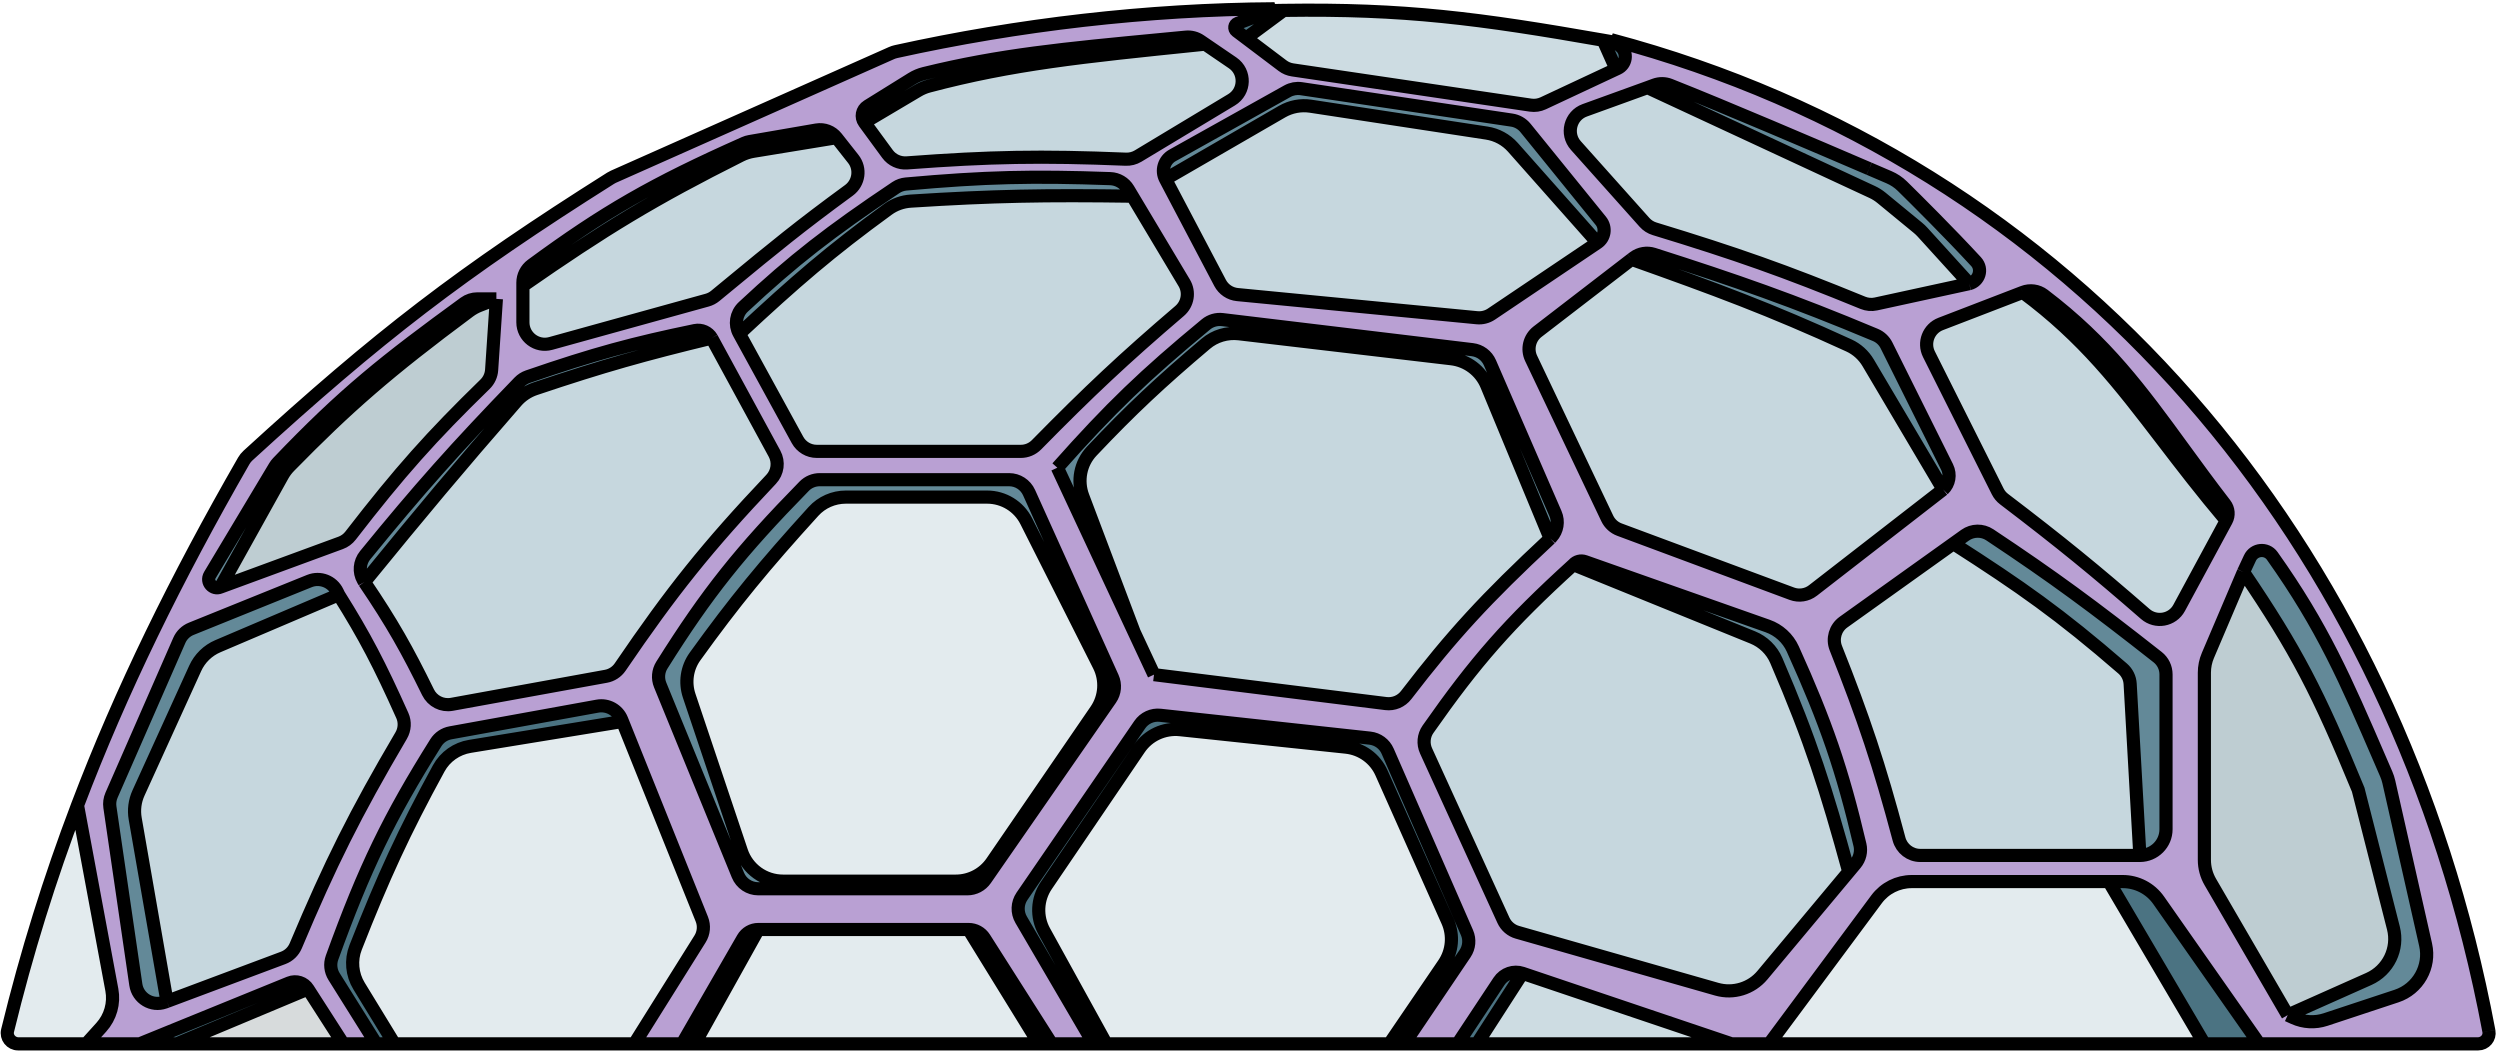 <svg width="570" height="240" viewBox="0 0 570 240" fill="none" xmlns="http://www.w3.org/2000/svg">
<path d="M233.017 204.344C231.921 205.94 231.846 208.025 232.823 209.697L249.37 238H252.222L238.073 212.331C236.256 209.035 236.443 204.998 238.558 201.885L259.747 170.69C261.818 167.64 265.4 165.978 269.066 166.364L306.892 170.347C310.443 170.721 313.525 172.96 314.979 176.221L330.064 210.062C331.475 213.227 331.146 216.897 329.196 219.762L316.778 238H320.148L334.03 217.434C334.988 216.014 335.153 214.203 334.467 212.634L316.382 171.262C315.665 169.621 314.124 168.489 312.343 168.294L264.528 163.082C262.698 162.882 260.906 163.705 259.864 165.223L233.017 204.344Z" fill="#4B7382"/>
<path d="M408.758 147.974C407.645 145.515 405.564 143.627 403.019 142.729L361.368 128.043C360.43 127.712 359.386 127.987 358.733 128.736L399.608 145.336C402.021 146.316 403.961 148.197 404.99 150.589C412.888 168.945 416.39 180.042 421.519 198.764L423.039 196.944C424.041 195.744 424.425 194.139 424.067 192.617C420.046 175.524 416.368 164.782 408.758 147.974Z" fill="#4B7382"/>
<path d="M493.852 153.757C493.852 152.227 493.148 150.777 491.945 149.831C477.284 138.293 468.217 131.592 453.679 121.939C451.957 120.795 449.706 120.838 448.024 122.04L445.37 123.936C460.785 133.824 469.575 139.964 483.967 152.436C484.984 153.316 485.598 154.574 485.674 155.917L487.889 195.039C491.182 195.039 493.852 192.37 493.852 189.076V153.757Z" fill="#4B7382"/>
<path d="M430.122 78.743C429.589 77.673 428.69 76.829 427.588 76.367C408.717 68.451 395.787 63.966 377.041 57.972C375.507 57.482 373.827 57.762 372.535 58.724L372 59.123C390.964 65.876 403.557 70.501 421.555 78.763C423.388 79.605 424.92 80.994 425.948 82.73L443.037 111.602C444.425 110.273 444.787 108.196 443.931 106.475L430.122 78.743Z" fill="#4B7382"/>
<path d="M449 64.668C451.257 64.099 452.111 61.361 450.534 59.649C444.517 53.122 436.797 45.457 433.739 42.448C432.86 41.583 431.826 40.894 430.692 40.409C429.388 39.851 427.871 39.2 426.184 38.476L426.159 38.466C414.12 33.301 393.498 24.454 380.757 19.418C379.622 18.969 378.368 18.961 377.222 19.383L375.63 19.969L426.847 43.769C427.613 44.125 428.33 44.577 428.983 45.113L437.291 51.943C437.665 52.25 438.015 52.584 438.341 52.941L449 64.668Z" fill="#4B7382"/>
<path d="M507.593 118.707C508.246 117.501 508.12 116.022 507.282 114.937C503.759 110.377 500.633 106.087 497.656 102.002C488.213 89.041 480.275 78.147 465.963 67.283C464.613 66.259 462.824 66.029 461.242 66.638L461.198 66.655C475.108 76.973 483.2 87.539 492.977 100.303C497.302 105.951 501.958 112.029 507.593 118.707Z" fill="#4B7382"/>
<path d="M515.111 238L492.171 205.261C490.3 202.59 487.243 200.999 483.982 200.999H480.82L502.598 238H515.111Z" fill="#4B7382"/>
<path d="M241.074 106.636L258.588 144.133L246.887 113.158C245.549 109.617 246.32 105.614 248.919 102.862C257.873 93.384 264.623 87.076 274.929 78.365C277.027 76.592 279.773 75.777 282.501 76.098L330.916 81.792C334.513 82.215 337.6 84.55 338.986 87.896L353.44 122.776L353.749 122.437C355.074 120.982 355.421 118.884 354.637 117.079L339.698 82.695C338.99 81.066 337.472 79.935 335.709 79.723L278.713 72.87C277.359 72.707 275.993 73.106 274.942 73.975C260.956 85.537 253.259 92.915 241.074 106.636Z" fill="#4B7382"/>
<path d="M197.797 24.219C196.528 25.008 196.199 26.71 197.082 27.916L209.308 20.666C210.087 20.204 210.927 19.848 211.802 19.617C230.891 14.569 246.547 12.963 273.197 10.228L274.778 10.066L273.68 9.317C272.714 8.659 271.548 8.36 270.384 8.471C268.449 8.656 266.572 8.835 264.745 9.008C242.625 11.11 227.994 12.501 210.69 16.765C209.692 17.011 208.741 17.418 207.869 17.96L197.797 24.219Z" fill="#4B7382"/>
<path d="M257.242 43.154C256.375 41.704 254.828 40.788 253.14 40.728C235.419 40.093 224.637 40.335 206.565 41.956C205.736 42.03 204.928 42.316 204.236 42.779C189.218 52.839 180.95 59.264 169.473 69.973C167.814 71.521 167.426 74.002 168.516 75.992L168.57 76.091C181.517 64.039 189.241 57.353 202.455 47.725C203.968 46.623 205.774 45.976 207.641 45.857C226.598 44.65 238.179 44.451 258.185 44.732L257.242 43.154Z" fill="#4B7382"/>
<path d="M296.687 20.222C295.593 20.058 294.476 20.263 293.511 20.802L267.319 35.437C265.411 36.502 264.701 38.895 265.719 40.829L292.32 25.445C294.289 24.307 296.587 23.873 298.835 24.217L338.972 30.342C341.282 30.695 343.396 31.846 344.946 33.594L364.222 55.34C365.894 54.215 366.241 51.898 364.971 50.333L347.817 29.177C347.029 28.206 345.907 27.566 344.671 27.381L296.687 20.222Z" fill="#4B7382"/>
<path fill-rule="evenodd" clip-rule="evenodd" d="M150.906 151.651C150.055 153.007 149.914 154.695 150.52 156.176L168.248 199.534C169.016 201.413 170.845 202.641 172.876 202.641H220.568C222.208 202.641 223.743 201.838 224.677 200.491L253.201 159.372C254.202 157.929 254.373 156.066 253.65 154.465L234.625 112.311C233.816 110.519 232.033 109.367 230.067 109.367H186.907C185.568 109.367 184.285 109.903 183.349 110.86C168.851 125.672 161.242 135.177 150.906 151.651ZM250.597 151.766C252.239 155.022 251.978 158.915 249.915 161.923L226.164 196.558C224.3 199.277 221.215 200.902 217.917 200.902H178.524C174.228 200.902 170.412 198.159 169.044 194.086L157.134 158.627C156.119 155.604 156.602 152.272 158.464 149.684C167.47 137.169 174.31 128.886 185.476 116.593C187.36 114.518 190.04 113.34 192.844 113.34H225.065C228.841 113.34 232.294 115.466 233.994 118.838L250.597 151.766Z" fill="#4B7382"/>
<path d="M162.259 77.084C161.485 75.749 159.941 75.056 158.429 75.369C144.428 78.267 135.522 80.647 120.351 85.882C119.611 86.138 118.934 86.571 118.39 87.133C103.742 102.282 95.546 111.516 83.264 126.584C81.965 128.178 81.778 130.409 82.791 132.198L83.081 132.709C96.467 116.298 104.315 106.899 117.71 91.531C118.867 90.203 120.364 89.199 122.034 88.638C137.68 83.376 146.858 80.825 162.259 77.084Z" fill="#4B7382"/>
<path d="M190.725 31.392C189.639 30.016 187.887 29.344 186.159 29.643L170.905 32.281C170.501 32.35 170.101 32.472 169.726 32.639C148.761 41.95 137.691 48.351 121.247 60.44C119.973 61.376 119.222 62.869 119.222 64.45V65.165C137.882 52.194 148.939 45.441 168.937 35.415C169.834 34.965 170.8 34.653 171.79 34.491L190.725 31.392Z" fill="#4B7382"/>
<path d="M43.593 143.369C42.382 143.859 41.41 144.803 40.886 146L25.426 181.312C25.051 182.169 24.924 183.114 25.059 184.04L30.968 224.5C31.425 227.627 34.632 229.552 37.606 228.483L38.074 228.315L30.826 186.66C30.481 184.677 30.742 182.636 31.575 180.805L44.503 152.387C45.537 150.112 47.386 148.307 49.685 147.328L77.222 135.593L76.918 134.958C75.777 132.577 72.983 131.494 70.535 132.483L43.593 143.369Z" fill="#4B7382"/>
<path d="M102.712 167.084C101.337 167.333 100.128 168.147 99.385 169.33C88.712 186.338 83.141 197.779 75.709 218.335C75.188 219.774 75.363 221.374 76.175 222.67L85.778 238H89.926L81.869 224.825C80.247 222.172 79.949 218.909 81.084 216.015C87.413 199.871 92.13 189.655 100.031 175.192C101.496 172.511 104.129 170.665 107.145 170.172L141.917 164.495L141.742 164.059C140.857 161.856 138.545 160.579 136.209 161.003L102.712 167.084Z" fill="#4B7382"/>
<path d="M172.889 211.926C171.445 211.926 170.111 212.697 169.39 213.947L155.519 238H158.37L172.889 211.926Z" fill="#B0B8BB" fill-opacity="0.5"/>
<path d="M239.778 238L224.438 213.895C223.658 212.669 222.305 211.926 220.852 211.926L236.926 238H239.778Z" fill="#B0B8BB" fill-opacity="0.5"/>
<path d="M521.593 231.447L522.958 232.066C525.247 233.105 527.844 233.243 530.231 232.454L546.426 227.095C551.311 225.478 554.173 220.418 553.039 215.398L544.653 178.279C544.516 177.672 544.322 177.079 544.075 176.508C543.605 175.42 543.144 174.355 542.693 173.31C534.786 155.007 529.56 142.911 518.073 126.749C516.757 124.898 513.947 125.178 512.987 127.236L511.5 130.425C523.611 148.293 528.559 157.918 537.667 180.044L545.699 211.607C546.9 216.327 544.527 221.225 540.079 223.207L521.593 231.447Z" fill="#4B7382"/>
<path d="M503.398 149.447C502.87 150.686 502.598 152.019 502.598 153.366V196.069C502.598 197.834 503.065 199.568 503.952 201.094L521.593 231.447L540.079 223.207C544.527 221.225 546.9 216.327 545.699 211.607L537.667 180.044C528.559 157.918 523.611 148.293 511.5 130.425L503.398 149.447Z" fill="#B0B8BB" fill-opacity="0.5"/>
<path d="M40.336 238H78.259L70.222 225.487L40.336 238Z" fill="#B0B8BB" fill-opacity="0.5"/>
<path d="M70.222 225.487C69.323 224.052 67.522 223.47 65.953 224.109L31.852 238H40.336L70.222 225.487Z" fill="#4B7382"/>
<path d="M336.741 238H394.815L347.111 221.906L336.741 238Z" fill="#90B2BF" fill-opacity="0.45"/>
<path d="M347.111 221.906C345.124 221.236 342.935 221.986 341.777 223.735L332.333 238H336.741L347.111 221.906Z" fill="#4B7382"/>
<path fill-rule="evenodd" clip-rule="evenodd" d="M89.926 238H144.63L159.612 214.082C160.461 212.727 160.611 211.048 160.015 209.565L141.917 164.495L107.145 170.172C104.129 170.665 101.496 172.511 100.031 175.192C92.13 189.655 87.413 199.871 81.084 216.015C79.949 218.909 80.247 222.172 81.869 224.825L89.926 238ZM158.37 238H236.926L220.852 211.926H172.889L158.37 238ZM252.222 238H316.778L329.196 219.762C331.146 216.897 331.475 213.227 330.064 210.062L314.979 176.221C313.525 172.96 310.443 170.721 306.892 170.347L269.066 166.364C265.4 165.978 261.818 167.64 259.747 170.69L238.558 201.885C236.443 204.998 236.256 209.035 238.073 212.331L252.222 238ZM403.37 238H502.598L480.82 200.999H435.881C432.717 200.999 429.74 202.497 427.853 205.037L403.37 238ZM4.245 238H19.667L23.085 234.222C25.179 231.909 26.072 228.75 25.501 225.682L17.667 183.616C11.339 200.275 6.054 217.217 1.727 234.97C1.349 236.521 2.582 238 4.245 238ZM91.465 167.713C92.285 166.318 92.389 164.609 91.728 163.133C86.542 151.56 83.194 145.105 77.222 135.593L49.685 147.328C47.386 148.307 45.537 150.112 44.503 152.387L31.575 180.805C30.742 182.636 30.481 184.677 30.826 186.66L38.074 228.315L64.567 218.396C65.86 217.912 66.894 216.914 67.43 215.642C75.352 196.832 80.911 185.657 91.465 167.713ZM258.588 144.133L263.111 153.818L315.995 160.414C317.764 160.635 319.517 159.892 320.603 158.479C331.132 144.785 338.61 136.587 353.44 122.776L338.986 87.896C337.6 84.55 334.513 82.215 330.916 81.792L282.501 76.098C279.773 75.777 277.027 76.592 274.929 78.365C264.623 87.076 257.873 93.384 248.919 102.862C246.32 105.614 245.549 109.617 246.887 113.158L258.588 144.133ZM421.555 78.763C423.388 79.605 424.92 80.994 425.948 82.73L443.037 111.602L413.347 134.632C411.98 135.693 410.162 135.971 408.54 135.368L369.235 120.752C368.015 120.299 367.021 119.388 366.462 118.214L349.105 81.725C348.093 79.597 348.704 77.052 350.571 75.615L372 59.123C390.964 65.876 403.557 70.501 421.555 78.763ZM119.222 73.492C119.222 76.797 122.372 79.193 125.557 78.311L161.236 68.429C161.911 68.242 162.539 67.915 163.079 67.47C164.111 66.621 165.096 65.808 166.043 65.028C176.525 56.388 182.28 51.644 193.549 43.403C195.846 41.723 196.308 38.469 194.545 36.235L190.725 31.392L171.79 34.491C170.8 34.653 169.834 34.965 168.937 35.415C148.939 45.441 137.882 52.194 119.222 65.165V73.492ZM202.354 35.108C203.378 36.504 205.056 37.269 206.782 37.14C225.722 35.724 237.393 35.502 256.677 36.296C257.658 36.336 258.634 36.09 259.475 35.584L280.799 22.75C283.923 20.87 284.05 16.388 281.038 14.335L274.778 10.066L273.197 10.228C246.547 12.963 230.891 14.569 211.802 19.617C210.927 19.848 210.087 20.204 209.308 20.666L197.082 27.916L202.354 35.108ZM97.594 157.843C98.584 159.862 100.791 160.989 103.003 160.587L138.154 154.194C139.477 153.953 140.647 153.189 141.403 152.077C153.136 134.843 161.183 124.74 175.811 109.285C177.307 107.706 177.628 105.339 176.589 103.428L162.259 77.084C146.858 80.825 137.68 83.376 122.034 88.638C120.364 89.199 118.867 90.203 117.71 91.531C104.315 106.899 96.467 116.298 83.081 132.709C89.451 142.099 92.858 148.189 97.594 157.843ZM181.836 100.313C182.714 101.915 184.395 102.911 186.222 102.911H232.751C234.095 102.911 235.383 102.367 236.326 101.409C248.387 89.144 256.215 81.787 268.952 70.897C270.811 69.307 271.264 66.605 270.009 64.506L258.185 44.732C238.179 44.451 226.598 44.65 207.641 45.857C205.774 45.976 203.968 46.623 202.455 47.725C189.241 57.353 181.517 64.039 168.57 76.091L181.836 100.313ZM336.771 72.443C337.925 72.554 339.082 72.261 340.043 71.614L364.222 55.34L344.946 33.594C343.396 31.846 341.282 30.695 338.972 30.342L298.835 24.217C296.587 23.873 294.289 24.307 292.32 25.445L265.719 40.829L278.187 64.515C278.972 66.006 280.454 67.001 282.131 67.163L336.771 72.443ZM361.323 25.15C357.995 26.355 356.939 30.543 359.297 33.183L374.955 50.709C375.566 51.393 376.358 51.897 377.236 52.165C395.918 57.861 406.799 61.69 424.739 69.041C425.679 69.426 426.717 69.519 427.709 69.303L449 64.668L438.341 52.941C438.015 52.584 437.665 52.25 437.291 51.943L428.983 45.113C428.33 44.577 427.613 44.125 426.847 43.769L375.63 19.969L361.323 25.15ZM489.124 139.991C491.547 142.102 495.31 141.434 496.839 138.607L507.593 118.707C501.958 112.029 497.302 105.951 492.977 100.303C483.2 87.539 475.108 76.973 461.198 66.655L442.476 73.863C439.72 74.924 438.479 78.13 439.802 80.77L455.48 112.053C455.822 112.737 456.321 113.335 456.929 113.798C469.832 123.622 477.748 130.077 489.124 139.991ZM420.315 141.844C418.435 143.187 417.723 145.643 418.578 147.789C424.925 163.733 428.467 174.353 432.979 191.303C433.565 193.502 435.551 195.039 437.827 195.039H487.889L485.674 155.917C485.598 154.574 484.984 153.316 483.967 152.436C469.575 139.964 460.785 133.824 445.37 123.936L420.315 141.844ZM325.588 166.271C324.577 167.714 324.41 169.59 325.142 171.193L342.783 209.828C343.391 211.159 344.551 212.157 345.959 212.559L391.415 225.537C395.216 226.622 399.301 225.366 401.835 222.331L421.519 198.764C416.39 180.042 412.888 168.945 404.99 150.589C403.961 148.197 402.021 146.316 399.608 145.336L358.733 128.736C343.908 142.212 336.395 150.844 325.588 166.271Z" fill="#90B2BF" fill-opacity="0.25"/>
<path d="M77.681 123.772C78.567 123.447 79.345 122.873 79.922 122.126C91.214 107.515 98.348 99.534 110.581 87.615C111.468 86.751 112.009 85.589 112.091 84.353L113.176 68.145L109.321 69.646C108.493 69.969 107.706 70.404 106.993 70.934C88.564 84.624 79.339 92.676 65.972 106.327C65.353 106.959 64.819 107.676 64.389 108.449L50.259 133.855L77.681 123.772Z" fill="#B0B8BB" fill-opacity="0.5"/>
<path d="M113.176 68.145H108.839C107.782 68.145 106.748 68.484 105.894 69.106C87.846 82.255 78.446 89.663 63.35 105.485C63.095 105.752 62.867 106.05 62.678 106.367L47.858 131.105C46.902 132.701 48.549 134.587 50.259 133.855L64.389 108.449C64.819 107.676 65.353 106.959 65.972 106.327C79.339 92.676 88.564 84.624 106.993 70.934C107.706 70.404 108.493 69.969 109.321 69.646L113.176 68.145Z" fill="#4B7382"/>
<path d="M284.111 8.702L292.667 2.366C291.729 2.379 290.778 2.396 289.815 2.416L282.174 5.323C281.438 5.603 281.299 6.583 281.927 7.056L284.111 8.702Z" fill="#4B7382"/>
<path d="M292.426 14.98C293.094 15.484 293.879 15.813 294.707 15.935L348.992 23.971C349.964 24.115 350.956 23.969 351.845 23.553L368.467 15.769L365.519 9.172C337.212 4.21 320.216 1.965 292.667 2.366L284.111 8.702L292.426 14.98Z" fill="#90B2BF" fill-opacity="0.45"/>
<path fill-rule="evenodd" clip-rule="evenodd" d="M76.175 222.67C75.363 221.374 75.188 219.774 75.709 218.335C83.141 197.779 88.712 186.338 99.385 169.33C100.128 168.147 101.337 167.333 102.712 167.084L136.209 161.003C138.545 160.579 140.857 161.856 141.742 164.059L141.917 164.495L160.015 209.565C160.611 211.048 160.461 212.727 159.612 214.082L144.63 238H155.519L169.39 213.947C170.111 212.697 171.445 211.926 172.889 211.926H220.852C222.305 211.926 223.658 212.669 224.438 213.895L239.778 238H249.37L232.823 209.697C231.846 208.025 231.921 205.94 233.017 204.344L259.864 165.223C260.906 163.705 262.698 162.882 264.528 163.082L312.343 168.294C314.124 168.489 315.665 169.621 316.382 171.262L334.467 212.634C335.153 214.203 334.988 216.014 334.03 217.434L320.148 238H332.333L341.777 223.735C342.935 221.986 345.124 221.236 347.111 221.906L394.815 238H403.37L427.853 205.037C429.74 202.497 432.717 200.999 435.881 200.999H480.82H483.982C487.243 200.999 490.3 202.59 492.171 205.261L515.111 238H564.926C566.529 238 567.745 236.611 567.469 235.101L567.467 235.09C546.483 123.233 472.69 37.048 367.333 9.048L368.467 9.692L369.532 10.618C371.176 12.047 370.797 14.696 368.818 15.607L368.467 15.769L351.845 23.553C350.956 23.969 349.964 24.115 348.992 23.971L294.707 15.935C293.879 15.813 293.094 15.484 292.426 14.98L284.111 8.702L281.927 7.056C281.299 6.583 281.438 5.603 282.174 5.323L289.815 2.416L290.593 2C261.501 2.161 232.133 5.62 204.281 11.767C203.933 11.844 203.594 11.956 203.269 12.1L139.889 40.281C139.658 40.383 139.432 40.504 139.219 40.638L139.218 40.639C105.099 62.165 86.346 76.6 56.542 103.87C56.162 104.218 55.833 104.626 55.58 105.067C40.146 131.924 27.618 157.421 17.667 183.616L25.501 225.682C26.072 228.75 25.179 231.909 23.085 234.222L19.667 238H31.852L65.953 224.109C67.522 223.47 69.323 224.052 70.222 225.487L78.259 238H85.778L76.175 222.67ZM25.059 184.04C24.924 183.114 25.051 182.169 25.426 181.312L40.886 146C41.41 144.803 42.382 143.859 43.593 143.369L70.535 132.483C72.983 131.494 75.777 132.577 76.918 134.958L77.222 135.593C83.194 145.105 86.542 151.56 91.728 163.133C92.389 164.609 92.285 166.318 91.465 167.713C80.911 185.657 75.352 196.832 67.43 215.642C66.894 216.914 65.86 217.912 64.567 218.396L38.074 228.315L37.606 228.483C34.632 229.552 31.425 227.627 30.968 224.5L25.059 184.04ZM172.876 202.641C170.845 202.641 169.016 201.413 168.248 199.534L150.52 156.176C149.914 154.695 150.055 153.007 150.906 151.651C161.242 135.177 168.851 125.672 183.349 110.86C184.285 109.903 185.568 109.367 186.907 109.367H230.067C232.033 109.367 233.816 110.519 234.625 112.311L253.65 154.465C254.373 156.066 254.202 157.929 253.201 159.372L224.677 200.491C223.743 201.838 222.208 202.641 220.568 202.641H172.876ZM258.588 144.133L241.074 106.636C253.259 92.915 260.956 85.537 274.942 73.975C275.993 73.106 277.359 72.707 278.713 72.87L335.709 79.723C337.472 79.935 338.99 81.066 339.698 82.695L354.637 117.079C355.421 118.884 355.074 120.982 353.749 122.437L353.44 122.776C338.61 136.587 331.132 144.785 320.603 158.479C319.517 159.892 317.764 160.635 315.995 160.414L263.111 153.818L258.588 144.133ZM372.535 58.724C373.827 57.762 375.507 57.482 377.041 57.972C395.787 63.966 408.717 68.451 427.588 76.367C428.69 76.829 429.589 77.673 430.122 78.743L443.931 106.475C444.787 108.196 444.425 110.273 443.037 111.602L413.347 134.632C411.98 135.693 410.162 135.971 408.54 135.368L369.235 120.752C368.015 120.299 367.021 119.388 366.462 118.214L349.105 81.725C348.093 79.597 348.704 77.052 350.571 75.615L372 59.123L372.535 58.724ZM112.091 84.353C112.009 85.589 111.468 86.751 110.581 87.615C98.348 99.534 91.214 107.515 79.922 122.126C79.345 122.873 78.567 123.447 77.681 123.772L50.259 133.855C48.549 134.587 46.902 132.701 47.858 131.105L62.678 106.367C62.867 106.05 63.095 105.752 63.35 105.485C78.446 89.663 87.846 82.255 105.894 69.106C106.748 68.484 107.782 68.145 108.839 68.145H113.176L112.091 84.353ZM163.079 67.47C162.539 67.915 161.911 68.242 161.236 68.429L125.557 78.311C122.372 79.193 119.222 76.797 119.222 73.492V65.165V64.45C119.222 62.869 119.973 61.376 121.247 60.44C137.691 48.351 148.761 41.95 169.726 32.639C170.101 32.472 170.501 32.35 170.905 32.281L186.159 29.643C187.887 29.344 189.639 30.016 190.725 31.392L194.545 36.235C196.308 38.469 195.846 41.723 193.549 43.403C182.28 51.644 176.525 56.388 166.043 65.028C165.096 65.808 164.111 66.621 163.079 67.47ZM259.475 35.584C258.634 36.09 257.658 36.336 256.677 36.296C237.393 35.502 225.722 35.724 206.782 37.14C205.056 37.269 203.378 36.504 202.354 35.108L197.082 27.916C196.199 26.71 196.528 25.008 197.797 24.219L207.869 17.96C208.741 17.418 209.692 17.011 210.69 16.765C227.994 12.501 242.625 11.11 264.745 9.008C266.572 8.835 268.449 8.656 270.384 8.471C271.548 8.36 272.714 8.659 273.68 9.317L274.778 10.066L281.038 14.335C284.05 16.388 283.923 20.87 280.799 22.75L259.475 35.584ZM141.403 152.077C140.647 153.189 139.477 153.953 138.154 154.194L103.003 160.587C100.791 160.989 98.584 159.862 97.594 157.843C92.858 148.189 89.451 142.099 83.081 132.709L82.791 132.198C81.778 130.409 81.965 128.178 83.264 126.584C95.546 111.516 103.742 102.282 118.39 87.133C118.934 86.571 119.611 86.138 120.351 85.882C135.522 80.647 144.428 78.267 158.429 75.369C159.941 75.056 161.485 75.749 162.259 77.084L176.589 103.428C177.628 105.339 177.307 107.706 175.811 109.285C161.183 124.74 153.136 134.843 141.403 152.077ZM236.326 101.409C235.383 102.367 234.095 102.911 232.751 102.911H186.222C184.395 102.911 182.714 101.915 181.836 100.313L168.57 76.091L168.516 75.992C167.426 74.002 167.814 71.521 169.473 69.973C180.95 59.264 189.218 52.839 204.236 42.779C204.928 42.316 205.736 42.03 206.565 41.956C224.637 40.335 235.419 40.093 253.14 40.728C254.828 40.788 256.375 41.704 257.242 43.154L258.185 44.732L270.009 64.506C271.264 66.605 270.811 69.307 268.952 70.897C256.215 81.787 248.387 89.144 236.326 101.409ZM265.719 40.829C264.701 38.895 265.411 36.502 267.319 35.437L293.511 20.802C294.476 20.263 295.593 20.058 296.687 20.222L344.671 27.381C345.907 27.566 347.029 28.206 347.817 29.177L364.971 50.333C366.241 51.898 365.894 54.215 364.222 55.34L340.043 71.614C339.082 72.261 337.925 72.554 336.771 72.443L282.131 67.163C280.454 67.001 278.972 66.006 278.187 64.515L265.719 40.829ZM377.236 52.165C376.358 51.897 375.566 51.393 374.955 50.709L359.297 33.183C356.939 30.543 357.995 26.355 361.323 25.15L375.63 19.969L377.222 19.383C378.368 18.961 379.622 18.969 380.757 19.418C393.498 24.454 414.12 33.301 426.159 38.466L426.184 38.476C427.871 39.2 429.388 39.851 430.692 40.409C431.826 40.894 432.86 41.583 433.739 42.448C436.797 45.457 444.517 53.122 450.534 59.649C452.111 61.361 451.257 64.099 449 64.668L427.709 69.303C426.717 69.519 425.679 69.426 424.739 69.041C406.799 61.69 395.918 57.861 377.236 52.165ZM496.839 138.607C495.31 141.434 491.547 142.102 489.124 139.991C477.748 130.077 469.832 123.622 456.929 113.798C456.321 113.335 455.822 112.737 455.48 112.053L439.802 80.77C438.479 78.13 439.72 74.924 442.476 73.863L461.198 66.655L461.242 66.638C462.824 66.029 464.613 66.259 465.963 67.283C480.275 78.147 488.213 89.041 497.656 102.002C500.633 106.087 503.759 110.377 507.282 114.937C508.12 116.022 508.246 117.501 507.593 118.707L496.839 138.607ZM437.827 195.039C435.551 195.039 433.565 193.502 432.979 191.303C428.467 174.353 424.925 163.733 418.578 147.789C417.723 145.643 418.435 143.187 420.315 141.844L445.37 123.936L448.024 122.04C449.706 120.838 451.957 120.795 453.679 121.939C468.217 131.592 477.284 138.293 491.945 149.831C493.148 150.777 493.852 152.227 493.852 153.757V189.076C493.852 192.37 491.182 195.039 487.889 195.039H437.827ZM345.959 212.559C344.551 212.157 343.391 211.159 342.783 209.828L325.142 171.193C324.41 169.59 324.577 167.714 325.588 166.271C336.395 150.844 343.908 142.212 358.733 128.736C359.386 127.987 360.43 127.712 361.368 128.043L403.019 142.729C405.564 143.627 407.645 145.515 408.758 147.974C416.368 164.782 420.046 175.524 424.067 192.617C424.425 194.139 424.041 195.744 423.039 196.944L421.519 198.764L401.835 222.331C399.301 225.366 395.216 226.622 391.415 225.537L345.959 212.559ZM503.952 201.094C503.065 199.568 502.598 197.834 502.598 196.069V153.366C502.598 152.019 502.87 150.686 503.398 149.447L511.5 130.425L512.987 127.236C513.947 125.178 516.757 124.898 518.073 126.749C529.56 142.911 534.786 155.007 542.693 173.31C543.144 174.355 543.605 175.42 544.075 176.508C544.322 177.079 544.516 177.672 544.653 178.279L553.039 215.398C554.173 220.418 551.311 225.478 546.426 227.095L530.231 232.454C527.844 233.243 525.247 233.105 522.958 232.066L521.593 231.447L503.952 201.094Z" fill="#B9A0D3"/>
<path d="M368.467 9.692C367.47 9.516 366.488 9.342 365.519 9.172L368.467 15.769L368.818 15.607C370.797 14.696 371.176 12.047 369.532 10.618L368.467 9.692Z" fill="#4B7382"/>
<path fill-rule="evenodd" clip-rule="evenodd" d="M43.593 143.369C42.382 143.859 41.41 144.803 40.886 146L25.426 181.312C25.051 182.169 24.924 183.114 25.059 184.04L30.968 224.5C31.425 227.627 34.632 229.552 37.606 228.483L38.074 228.315L64.567 218.396C65.86 217.912 66.894 216.914 67.43 215.642C75.352 196.832 80.911 185.657 91.465 167.713C92.285 166.318 92.389 164.609 91.728 163.133C86.542 151.56 83.194 145.105 77.222 135.593L76.918 134.958C75.777 132.577 72.983 131.494 70.535 132.483L43.593 143.369ZM150.906 151.651C150.055 153.007 149.914 154.695 150.52 156.176L168.248 199.534C169.016 201.413 170.845 202.641 172.876 202.641H220.568C222.208 202.641 223.743 201.838 224.677 200.491L253.201 159.372C254.202 157.929 254.373 156.066 253.65 154.465L234.625 112.311C233.816 110.519 232.033 109.367 230.067 109.367H186.907C185.568 109.367 184.285 109.903 183.349 110.86C168.851 125.672 161.242 135.177 150.906 151.651ZM241.074 106.636L258.588 144.133L263.111 153.818L315.995 160.414C317.764 160.635 319.517 159.892 320.603 158.479C331.132 144.785 338.61 136.587 353.44 122.776L353.749 122.437C355.074 120.982 355.421 118.884 354.637 117.079L339.698 82.695C338.99 81.066 337.472 79.935 335.709 79.723L278.713 72.87C277.359 72.707 275.993 73.106 274.942 73.975C260.956 85.537 253.259 92.915 241.074 106.636ZM430.122 78.743C429.589 77.673 428.69 76.829 427.588 76.367C408.717 68.451 395.787 63.966 377.041 57.972C375.507 57.482 373.827 57.762 372.535 58.724L372 59.123L350.571 75.615C348.704 77.052 348.093 79.597 349.105 81.725L366.462 118.214C367.021 119.388 368.015 120.299 369.235 120.752L408.54 135.368C410.162 135.971 411.98 135.693 413.347 134.632L443.037 111.602C444.425 110.273 444.787 108.196 443.931 106.475L430.122 78.743ZM50.259 133.855L77.681 123.772C78.567 123.447 79.345 122.873 79.922 122.126C91.214 107.515 98.348 99.534 110.581 87.615C111.468 86.751 112.009 85.589 112.091 84.353L113.176 68.145H108.839C107.782 68.145 106.748 68.484 105.894 69.106C87.846 82.255 78.446 89.663 63.35 105.485C63.095 105.752 62.867 106.05 62.678 106.367L47.858 131.105C46.902 132.701 48.549 134.587 50.259 133.855ZM119.222 73.492C119.222 76.797 122.372 79.193 125.557 78.311L161.236 68.429C161.911 68.242 162.539 67.915 163.079 67.47C164.111 66.621 165.096 65.808 166.043 65.028C176.525 56.388 182.28 51.644 193.549 43.403C195.846 41.723 196.308 38.469 194.545 36.235L190.725 31.392C189.639 30.016 187.887 29.344 186.159 29.643L170.905 32.281C170.501 32.35 170.101 32.472 169.726 32.639C148.761 41.95 137.691 48.351 121.247 60.44C119.973 61.376 119.222 62.869 119.222 64.45V65.165V73.492ZM202.354 35.108C203.378 36.504 205.056 37.269 206.782 37.14C225.722 35.724 237.393 35.502 256.677 36.296C257.658 36.336 258.634 36.09 259.475 35.584L280.799 22.75C283.923 20.87 284.05 16.388 281.038 14.335L274.778 10.066L273.68 9.317C272.714 8.659 271.548 8.36 270.384 8.471C268.449 8.656 266.572 8.835 264.745 9.008C242.625 11.11 227.994 12.501 210.69 16.765C209.692 17.011 208.741 17.418 207.869 17.96L197.797 24.219C196.528 25.008 196.199 26.71 197.082 27.916L202.354 35.108ZM97.594 157.843C98.584 159.862 100.791 160.989 103.003 160.587L138.154 154.194C139.477 153.953 140.647 153.189 141.403 152.077C153.136 134.843 161.183 124.74 175.811 109.285C177.307 107.706 177.628 105.339 176.589 103.428L162.259 77.084C161.485 75.749 159.941 75.056 158.429 75.369C144.428 78.267 135.522 80.647 120.351 85.882C119.611 86.138 118.934 86.571 118.39 87.133C103.742 102.282 95.546 111.516 83.264 126.584C81.965 128.178 81.778 130.409 82.791 132.198L83.081 132.709C89.451 142.099 92.858 148.189 97.594 157.843ZM181.836 100.313C182.714 101.915 184.395 102.911 186.222 102.911H232.751C234.095 102.911 235.383 102.367 236.326 101.409C248.387 89.144 256.215 81.787 268.952 70.897C270.811 69.307 271.264 66.605 270.009 64.506L258.185 44.732L257.242 43.154C256.375 41.704 254.828 40.788 253.14 40.728C235.419 40.093 224.637 40.335 206.565 41.956C205.736 42.03 204.928 42.316 204.236 42.779C189.218 52.839 180.95 59.264 169.473 69.973C167.814 71.521 167.426 74.002 168.516 75.992L168.57 76.091L181.836 100.313ZM296.687 20.222C295.593 20.058 294.476 20.263 293.511 20.802L267.319 35.437C265.411 36.502 264.701 38.895 265.719 40.829L278.187 64.515C278.972 66.006 280.454 67.001 282.131 67.163L336.771 72.443C337.925 72.554 339.082 72.261 340.043 71.614L364.222 55.34C365.894 54.215 366.241 51.898 364.971 50.333L347.817 29.177C347.029 28.206 345.907 27.566 344.671 27.381L296.687 20.222ZM361.323 25.15C357.995 26.355 356.939 30.543 359.297 33.183L374.955 50.709C375.566 51.393 376.358 51.897 377.236 52.165C395.918 57.861 406.799 61.69 424.739 69.041C425.679 69.426 426.717 69.519 427.709 69.303L449 64.668C451.257 64.099 452.111 61.361 450.534 59.649C444.517 53.122 436.797 45.457 433.739 42.448C432.86 41.583 431.826 40.894 430.692 40.409C429.388 39.851 427.871 39.2 426.184 38.476L426.159 38.466C414.12 33.301 393.498 24.454 380.757 19.418C379.622 18.969 378.368 18.961 377.222 19.383L375.63 19.969L361.323 25.15ZM497.656 102.002C488.213 89.041 480.275 78.147 465.963 67.283C464.613 66.259 462.824 66.029 461.242 66.638L461.198 66.655L442.476 73.863C439.72 74.924 438.479 78.13 439.802 80.77L455.48 112.053C455.822 112.737 456.321 113.335 456.929 113.798C469.832 123.622 477.748 130.077 489.124 139.991C491.547 142.102 495.31 141.434 496.839 138.607L507.593 118.707C508.246 117.501 508.12 116.022 507.282 114.937C503.759 110.377 500.633 106.087 497.656 102.002ZM420.315 141.844C418.435 143.187 417.723 145.643 418.578 147.789C424.925 163.733 428.467 174.353 432.979 191.303C433.565 193.502 435.551 195.039 437.827 195.039H487.889C491.182 195.039 493.852 192.37 493.852 189.076V153.757C493.852 152.227 493.148 150.777 491.945 149.831C477.284 138.293 468.217 131.592 453.679 121.939C451.957 120.795 449.706 120.838 448.024 122.04L445.37 123.936L420.315 141.844ZM325.588 166.271C324.577 167.714 324.41 169.59 325.142 171.193L342.783 209.828C343.391 211.159 344.551 212.157 345.959 212.559L391.415 225.537C395.216 226.622 399.301 225.366 401.835 222.331L421.519 198.764L423.039 196.944C424.041 195.744 424.425 194.139 424.067 192.617C420.046 175.524 416.368 164.782 408.758 147.974C407.645 145.515 405.564 143.627 403.019 142.729L361.368 128.043C360.43 127.712 359.386 127.987 358.733 128.736C343.908 142.212 336.395 150.844 325.588 166.271ZM530.231 232.454C527.844 233.243 525.247 233.105 522.958 232.066L521.593 231.447L503.952 201.094C503.065 199.568 502.598 197.834 502.598 196.069V153.366C502.598 152.019 502.87 150.686 503.398 149.447L511.5 130.425L512.987 127.236C513.947 125.178 516.757 124.898 518.073 126.749C529.56 142.911 534.786 155.007 542.693 173.31C543.144 174.355 543.605 175.42 544.075 176.508C544.322 177.079 544.516 177.672 544.653 178.279L553.039 215.398C554.173 220.418 551.311 225.478 546.426 227.095L530.231 232.454ZM250.597 151.766C252.239 155.022 251.978 158.915 249.915 161.923L226.164 196.558C224.3 199.277 221.215 200.902 217.917 200.902H178.524C174.228 200.902 170.412 198.159 169.044 194.086L157.134 158.627C156.119 155.604 156.602 152.272 158.464 149.684C167.47 137.169 174.31 128.886 185.476 116.593C187.36 114.518 190.04 113.34 192.844 113.34H225.065C228.841 113.34 232.294 115.466 233.994 118.838L250.597 151.766Z" fill="#90B2BF" fill-opacity="0.35"/>
<path d="M217.917 200.902C221.215 200.902 224.3 199.277 226.164 196.558L249.915 161.923C251.978 158.915 252.239 155.022 250.597 151.766L233.994 118.838C232.294 115.466 228.841 113.34 225.065 113.34H192.844C190.04 113.34 187.36 114.518 185.476 116.593C174.31 128.886 167.47 137.169 158.464 149.684C156.602 152.272 156.119 155.604 157.134 158.627L169.044 194.086C170.412 198.159 174.228 200.902 178.524 200.902H217.917Z" fill="#90B2BF" fill-opacity="0.25"/>
<path d="M144.63 238L159.612 214.082C160.461 212.727 160.611 211.048 160.015 209.565L141.917 164.495M144.63 238H155.519M144.63 238H89.926M85.778 238L76.175 222.67C75.363 221.374 75.188 219.774 75.709 218.335C83.141 197.779 88.712 186.338 99.385 169.33C100.128 168.147 101.337 167.333 102.712 167.084L136.209 161.003C138.545 160.579 140.857 161.856 141.742 164.059L141.917 164.495M85.778 238H89.926M85.778 238H78.259M155.519 238L169.39 213.947C170.111 212.697 171.445 211.926 172.889 211.926V211.926M155.519 238H158.37M239.778 238L224.438 213.895C223.658 212.669 222.305 211.926 220.852 211.926V211.926M239.778 238H249.37M239.778 238H236.926M249.37 238L232.823 209.697C231.846 208.025 231.921 205.94 233.017 204.344L259.864 165.223C260.906 163.705 262.698 162.882 264.528 163.082L312.343 168.294C314.124 168.489 315.665 169.621 316.382 171.262L334.467 212.634C335.153 214.203 334.988 216.014 334.03 217.434L320.148 238M249.37 238H252.222M241.074 106.636L263.111 153.818M241.074 106.636C253.259 92.915 260.956 85.537 274.942 73.975C275.993 73.106 277.359 72.707 278.713 72.87L335.709 79.723C337.472 79.935 338.99 81.066 339.698 82.695L354.637 117.079C355.421 118.884 355.074 120.982 353.749 122.437L353.44 122.776M241.074 106.636L258.588 144.133M263.111 153.818L315.995 160.414C317.764 160.635 319.517 159.892 320.603 158.479C331.131 144.785 338.61 136.587 353.44 122.776M263.111 153.818L258.588 144.133M113.176 68.145L112.091 84.353C112.009 85.589 111.468 86.751 110.581 87.615C98.348 99.534 91.214 107.515 79.922 122.126C79.345 122.873 78.567 123.447 77.681 123.772L50.259 133.855M113.176 68.145H108.839C107.782 68.145 106.748 68.484 105.894 69.106C87.846 82.255 78.446 89.663 63.35 105.485C63.095 105.752 62.867 106.05 62.678 106.367L47.858 131.105C46.902 132.701 48.549 134.587 50.259 133.855V133.855M113.176 68.145L109.321 69.646C108.493 69.969 107.706 70.404 106.993 70.934C88.564 84.624 79.339 92.676 65.972 106.327C65.353 106.959 64.819 107.676 64.389 108.449L50.259 133.855M320.148 238H316.778M320.148 238H332.333M521.593 231.447L503.952 201.094C503.065 199.568 502.598 197.834 502.598 196.069V153.366C502.598 152.019 502.87 150.686 503.398 149.447L511.5 130.425M521.593 231.447L522.958 232.066C525.247 233.105 527.844 233.243 530.231 232.454L546.426 227.095C551.311 225.478 554.173 220.418 553.039 215.398L544.653 178.279C544.516 177.672 544.322 177.079 544.075 176.508C543.605 175.42 543.144 174.355 542.693 173.31C534.786 155.007 529.56 142.911 518.073 126.749C516.757 124.898 513.947 125.178 512.987 127.236L511.5 130.425M521.593 231.447L540.079 223.207C544.527 221.225 546.9 216.327 545.699 211.607L537.667 180.044C528.559 157.918 523.611 148.293 511.5 130.425M372 59.123L350.571 75.615C348.704 77.052 348.093 79.597 349.105 81.725L366.462 118.214C367.021 119.388 368.015 120.299 369.235 120.752L408.54 135.368C410.162 135.971 411.98 135.693 413.347 134.632L443.037 111.602M372 59.123L372.535 58.724C373.827 57.762 375.507 57.482 377.041 57.972C395.787 63.966 408.717 68.451 427.588 76.367C428.69 76.829 429.589 77.673 430.122 78.743L443.931 106.475C444.787 108.196 444.425 110.273 443.037 111.602V111.602M372 59.123C390.964 65.876 403.557 70.501 421.555 78.763C423.388 79.605 424.92 80.994 425.948 82.73L443.037 111.602M449 64.668L427.709 69.303C426.717 69.519 425.679 69.426 424.739 69.041C406.799 61.69 395.918 57.861 377.236 52.165C376.358 51.897 375.566 51.393 374.955 50.709L359.297 33.183C356.939 30.543 357.995 26.355 361.323 25.15L375.63 19.969M449 64.668V64.668C451.257 64.099 452.111 61.361 450.534 59.649C444.517 53.122 436.797 45.457 433.739 42.448C432.86 41.583 431.826 40.894 430.692 40.409C429.388 39.851 427.871 39.2 426.184 38.476M449 64.668L438.341 52.941C438.015 52.584 437.665 52.25 437.291 51.943L428.983 45.113C428.33 44.577 427.613 44.125 426.847 43.769L375.63 19.969M487.889 195.039L485.674 155.917C485.598 154.574 484.984 153.316 483.967 152.436C469.575 139.964 460.785 133.824 445.37 123.936M487.889 195.039H437.827C435.551 195.039 433.565 193.502 432.979 191.303C428.467 174.353 424.925 163.733 418.578 147.789C417.723 145.643 418.435 143.187 420.315 141.844L445.37 123.936M487.889 195.039V195.039C491.182 195.039 493.852 192.37 493.852 189.076V153.757C493.852 152.227 493.148 150.777 491.945 149.831C477.284 138.293 468.217 131.592 453.679 121.939C451.957 120.795 449.706 120.838 448.024 122.04L445.37 123.936M403.37 238L427.853 205.037C429.74 202.497 432.717 200.999 435.881 200.999H480.82M403.37 238H502.598M403.37 238H394.815M515.111 238L492.171 205.261C490.3 202.59 487.243 200.999 483.982 200.999H480.82M515.111 238H502.598M515.111 238H564.926M502.598 238L480.82 200.999M375.63 19.969L377.222 19.383C378.368 18.961 379.622 18.969 380.757 19.418C393.498 24.454 414.12 33.301 426.159 38.466M461.198 66.655L442.476 73.863C439.72 74.924 438.479 78.13 439.802 80.77L455.48 112.053C455.822 112.737 456.321 113.335 456.929 113.798C469.832 123.622 477.748 130.077 489.124 139.991C491.547 142.102 495.31 141.434 496.838 138.607L507.593 118.707M461.198 66.655L461.242 66.638C462.824 66.029 464.613 66.259 465.963 67.283C480.275 78.147 488.213 89.041 497.656 102.002C500.633 106.087 503.759 110.377 507.282 114.937C508.12 116.023 508.246 117.501 507.593 118.707V118.707M461.198 66.655C475.108 76.973 483.2 87.539 492.977 100.303C497.302 105.951 501.958 112.029 507.593 118.707M83.081 132.709L82.791 132.198C81.778 130.409 81.965 128.178 83.264 126.584C95.546 111.516 103.742 102.282 118.39 87.133C118.934 86.571 119.611 86.138 120.351 85.882C135.522 80.647 144.428 78.267 158.429 75.369C159.941 75.056 161.485 75.749 162.259 77.084V77.084M83.081 132.709C89.451 142.099 92.858 148.189 97.594 157.843C98.584 159.862 100.791 160.989 103.003 160.587L138.154 154.194C139.477 153.953 140.647 153.189 141.403 152.077C153.136 134.843 161.183 124.74 175.811 109.285C177.307 107.706 177.628 105.339 176.589 103.428L162.259 77.084M83.081 132.709C96.467 116.298 104.315 106.899 117.71 91.531C118.867 90.203 120.364 89.199 122.034 88.638C137.68 83.376 146.858 80.825 162.259 77.084M119.222 65.165V64.45C119.222 62.869 119.973 61.376 121.247 60.44C137.691 48.351 148.761 41.95 169.726 32.639C170.101 32.472 170.501 32.35 170.905 32.281L186.159 29.643C187.887 29.344 189.639 30.016 190.725 31.392V31.392M119.222 65.165V73.492C119.222 76.797 122.372 79.193 125.557 78.311L161.236 68.429C161.911 68.242 162.539 67.915 163.079 67.47C164.111 66.621 165.096 65.808 166.043 65.028C176.525 56.388 182.28 51.644 193.549 43.403C195.846 41.723 196.308 38.469 194.545 36.235L190.725 31.392M119.222 65.165C137.882 52.194 148.939 45.441 168.937 35.415C169.834 34.965 170.8 34.653 171.79 34.491L190.725 31.392M197.082 27.916V27.916C196.199 26.71 196.528 25.008 197.797 24.219L207.869 17.96C208.741 17.418 209.692 17.011 210.69 16.765C227.994 12.501 242.625 11.11 264.745 9.008C266.572 8.835 268.449 8.656 270.384 8.471C271.548 8.36 272.714 8.659 273.68 9.317L274.778 10.066M197.082 27.916L202.354 35.108C203.378 36.504 205.056 37.269 206.782 37.14C225.722 35.724 237.393 35.502 256.677 36.296C257.658 36.336 258.634 36.09 259.475 35.584L280.799 22.75C283.923 20.87 284.05 16.388 281.038 14.335L274.778 10.066M197.082 27.916L209.308 20.666C210.087 20.204 210.927 19.848 211.802 19.617C230.891 14.569 246.547 12.963 273.197 10.228M274.778 10.066L273.197 10.228M274.778 10.066C274.247 10.12 273.72 10.175 273.197 10.228M168.57 76.091L168.516 75.992C167.426 74.002 167.814 71.521 169.473 69.973C180.95 59.264 189.218 52.839 204.236 42.779C204.928 42.316 205.736 42.03 206.565 41.956C224.637 40.335 235.419 40.093 253.14 40.728C254.828 40.788 256.375 41.704 257.242 43.154L258.185 44.732M168.57 76.091L181.836 100.313C182.714 101.915 184.395 102.911 186.222 102.911H232.751C234.095 102.911 235.383 102.367 236.326 101.409C248.387 89.144 256.215 81.787 268.952 70.897C270.811 69.307 271.264 66.605 270.009 64.506L258.185 44.732M168.57 76.091C181.517 64.039 189.241 57.353 202.455 47.725C203.968 46.623 205.774 45.976 207.641 45.857C226.598 44.65 238.179 44.451 258.185 44.732M38.074 228.315L64.567 218.396C65.86 217.912 66.894 216.914 67.43 215.642C75.352 196.832 80.911 185.657 91.465 167.713C92.285 166.318 92.389 164.609 91.728 163.133C86.542 151.56 83.194 145.105 77.222 135.593M38.074 228.315L37.606 228.483C34.632 229.552 31.425 227.627 30.968 224.5L25.059 184.04C24.924 183.114 25.051 182.169 25.426 181.312L40.886 146C41.41 144.803 42.382 143.859 43.593 143.369L70.535 132.483C72.983 131.494 75.777 132.577 76.918 134.958L77.222 135.593M38.074 228.315L30.826 186.66C30.481 184.677 30.742 182.636 31.575 180.805L44.503 152.387C45.537 150.112 47.386 148.307 49.685 147.328L77.222 135.593M265.719 40.829V40.829C264.701 38.895 265.411 36.502 267.319 35.437L293.511 20.802C294.476 20.263 295.593 20.058 296.687 20.222L344.671 27.381C345.907 27.566 347.029 28.206 347.817 29.177L364.971 50.333C366.241 51.898 365.894 54.215 364.222 55.34V55.34M265.719 40.829L278.187 64.515C278.972 66.006 280.454 67.001 282.131 67.163L336.771 72.443C337.925 72.554 339.082 72.261 340.043 71.614L364.222 55.34M265.719 40.829L292.32 25.445C294.289 24.307 296.587 23.873 298.835 24.217L338.972 30.342C341.282 30.695 343.396 31.846 344.946 33.594L364.222 55.34M426.159 38.466L426.184 38.476M426.159 38.466C426.167 38.469 426.176 38.473 426.184 38.476M358.733 128.736C343.908 142.212 336.395 150.844 325.588 166.271C324.577 167.714 324.41 169.59 325.142 171.193L342.783 209.828C343.391 211.159 344.551 212.157 345.959 212.559L391.415 225.537C395.216 226.622 399.301 225.366 401.835 222.331L421.519 198.764M358.733 128.736V128.736C359.386 127.987 360.43 127.712 361.368 128.043L403.019 142.729C405.564 143.627 407.645 145.515 408.758 147.974C416.368 164.782 420.046 175.524 424.067 192.617C424.425 194.139 424.041 195.744 423.039 196.944L421.519 198.764M358.733 128.736L399.608 145.336C402.021 146.316 403.96 148.197 404.99 150.589C412.888 168.945 416.39 180.042 421.519 198.764M141.917 164.495L107.145 170.172C104.129 170.665 101.496 172.511 100.031 175.192C92.13 189.655 87.413 199.871 81.084 216.015C79.949 218.909 80.247 222.172 81.869 224.825L89.926 238M258.588 144.133L246.887 113.158C245.549 109.617 246.32 105.614 248.919 102.862C257.873 93.384 264.623 87.076 274.929 78.365C277.027 76.592 279.773 75.777 282.501 76.098L330.916 81.792C334.513 82.215 337.6 84.55 338.986 87.896L353.44 122.776M316.778 238L329.196 219.762C331.146 216.897 331.475 213.227 330.064 210.062L314.979 176.221C313.525 172.96 310.443 170.721 306.892 170.347L269.066 166.364C265.4 165.978 261.818 167.64 259.747 170.69L238.558 201.885C236.443 204.998 236.256 209.035 238.073 212.331L252.222 238M316.778 238H252.222M158.37 238L172.889 211.926M158.37 238H236.926M172.889 211.926H220.852M220.852 211.926L236.926 238M289.815 2.416L290.593 2C261.501 2.161 232.133 5.62 204.281 11.767M289.815 2.416C290.778 2.396 291.729 2.379 292.667 2.366M289.815 2.416L282.174 5.323C281.438 5.603 281.299 6.583 281.927 7.056L284.111 8.702M368.467 9.692L367.333 9.048C472.69 37.048 546.483 123.233 567.467 235.09M368.467 9.692C367.47 9.516 366.488 9.342 365.519 9.172M368.467 9.692L369.532 10.618C371.176 12.047 370.797 14.696 368.818 15.607L368.467 15.769M31.852 238L65.953 224.109C67.522 223.47 69.323 224.052 70.222 225.487V225.487M31.852 238H19.667M31.852 238H40.336M78.259 238H40.336M78.259 238L70.222 225.487M17.667 183.616L25.501 225.682C26.072 228.75 25.179 231.909 23.085 234.222L19.667 238M17.667 183.616C11.339 200.275 6.054 217.217 1.727 234.97M17.667 183.616C27.618 157.421 40.146 131.924 55.58 105.067M19.667 238H4.245M40.336 238L70.222 225.487M4.245 238C2.582 238 1.349 236.521 1.727 234.97M4.245 238H4.116C2.525 238 1.351 236.516 1.727 234.97V234.97M55.58 105.067C55.833 104.626 56.162 104.218 56.542 103.87M55.58 105.067V105.067C55.834 104.625 56.154 104.225 56.53 103.881C56.534 103.877 56.538 103.874 56.542 103.87M56.542 103.87C86.346 76.6 105.099 62.165 139.218 40.639L139.219 40.638M139.889 40.281L203.269 12.1M139.889 40.281V40.281C139.658 40.383 139.433 40.503 139.219 40.638V40.638M139.889 40.281C139.658 40.383 139.432 40.504 139.219 40.638M203.269 12.1C203.594 11.956 203.933 11.844 204.281 11.767M203.269 12.1V12.1C203.594 11.956 203.934 11.844 204.281 11.767V11.767M567.467 235.09C567.468 235.094 567.468 235.097 567.469 235.101M567.467 235.09L567.469 235.101M564.926 238H565.053C566.589 238 567.752 236.611 567.469 235.101V235.101M564.926 238C566.529 238 567.745 236.611 567.469 235.101M332.333 238L341.777 223.735C342.935 221.986 345.124 221.236 347.111 221.906V221.906M332.333 238H336.741M394.815 238H336.741M394.815 238L347.111 221.906M336.741 238L347.111 221.906M292.667 2.366L284.111 8.702M292.667 2.366C320.216 1.965 337.212 4.21 365.519 9.172M284.111 8.702L292.426 14.98C293.094 15.484 293.879 15.813 294.707 15.935L348.992 23.971C349.964 24.115 350.956 23.969 351.845 23.553L368.467 15.769M365.519 9.172L368.467 15.769M169.044 194.086L157.134 158.627C156.119 155.604 156.602 152.272 158.464 149.684C167.47 137.169 174.31 128.886 185.476 116.593C187.36 114.518 190.04 113.34 192.844 113.34H225.065C228.841 113.34 232.294 115.466 233.994 118.838L250.597 151.766C252.239 155.022 251.978 158.915 249.915 161.923L226.164 196.558C224.3 199.277 221.215 200.902 217.917 200.902H178.524C174.228 200.902 170.412 198.159 169.044 194.086ZM186.907 109.367H230.067C232.033 109.367 233.816 110.519 234.625 112.311L253.65 154.465C254.373 156.066 254.202 157.929 253.201 159.372L224.677 200.491C223.743 201.838 222.208 202.641 220.568 202.641H172.876C170.845 202.641 169.016 201.413 168.248 199.534L150.52 156.176C149.914 154.695 150.055 153.007 150.906 151.651C161.242 135.177 168.851 125.672 183.349 110.86C184.285 109.903 185.568 109.367 186.907 109.367Z" stroke="black" stroke-width="3"/>
</svg>
